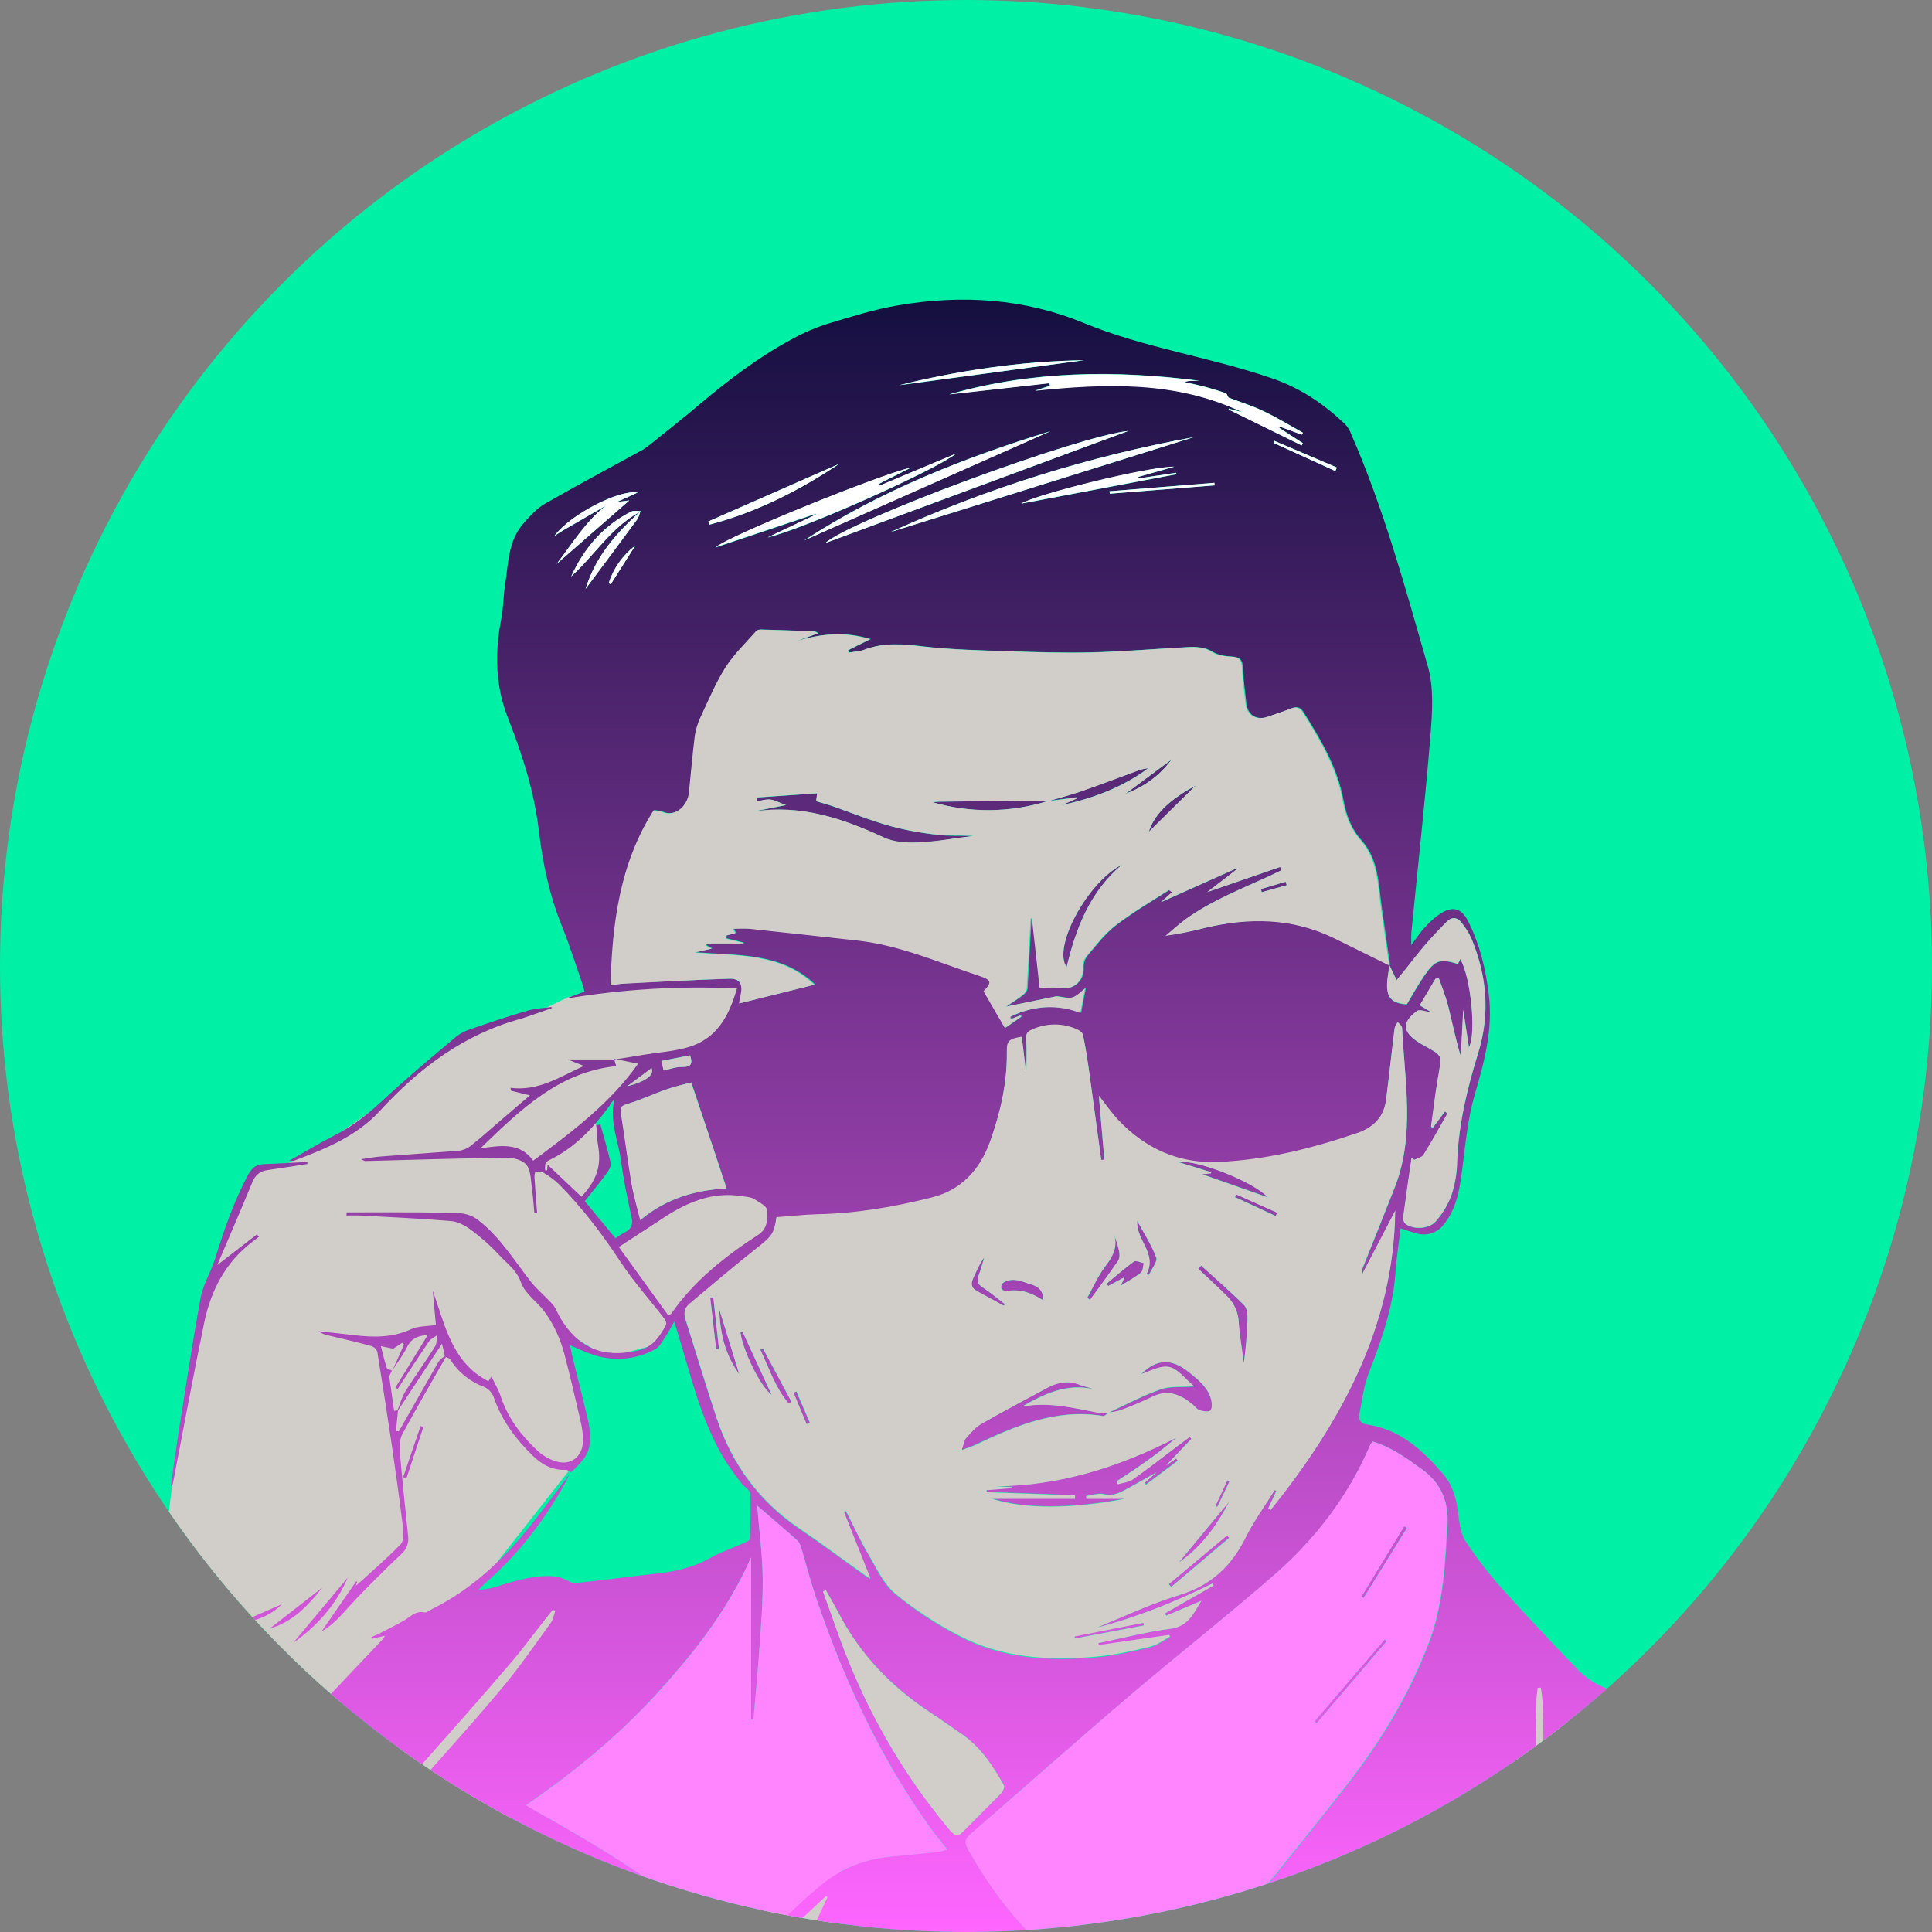 <?xml version="1.0" encoding="utf-8"?>
<!-- Generator: Adobe Illustrator 25.4.1, SVG Export Plug-In . SVG Version: 6.00 Build 0)  -->
<svg version="1.1" id="Laag_1" xmlns="http://www.w3.org/2000/svg" xmlns:xlink="http://www.w3.org/1999/xlink" x="0px" y="0px"
	 viewBox="0 0 1050 1050" style="enable-background:new 0 0 1050 1050;" xml:space="preserve">
<rect x="0" y="0" width="1050" height="1050" fill="#808080" stroke="none"/>
<style type="text/css">
	.st0{clip-path:url(#SVGID_00000174564744027289151820000011896258633670821541_);}
	.st1{fill:#00F0A6;}
	.st2{clip-path:url(#SVGID_00000114042603675119872450000016043971803313657270_);}
	.st3{fill:#D1CDC8;}
	.st4{clip-path:url(#SVGID_00000098212948830940203790000013658271643209038498_);}
	.st5{fill:#FFFFFF;}
	.st6{clip-path:url(#SVGID_00000113331064024888645350000003678436464662350466_);}
	.st7{fill:url(#SVGID_00000086693273932801104340000018078085906232280227_);}
	.st8{clip-path:url(#SVGID_00000132786770503169298120000013490539288870254208_);}
	.st9{clip-path:url(#SVGID_00000057111210483148556240000018139747745145039237_);}
	.st10{fill:#FF85FF;}
	.st11{clip-path:url(#SVGID_00000016058144334725980320000006462115085864119696_);}
</style>
<g>
	<g>
		<defs>
			<circle id="SVGID_1_" cx="525" cy="525" r="525"/>
		</defs>
		<clipPath id="SVGID_00000084517371928124967840000006061725030826405033_">
			<use xlink:href="#SVGID_1_"  style="overflow:visible;"/>
		</clipPath>
		<g id="Back" style="clip-path:url(#SVGID_00000084517371928124967840000006061725030826405033_);">
			<rect class="st1" width="1050" height="1050"/>
		</g>
	</g>
	<g>
		<defs>
			<circle id="SVGID_00000083778909871113831190000012956623500675660475_" cx="525" cy="525" r="525"/>
		</defs>
		<clipPath id="SVGID_00000103946108883326126780000012132529489146911654_">
			<use xlink:href="#SVGID_00000083778909871113831190000012956623500675660475_"  style="overflow:visible;"/>
		</clipPath>
		<g id="Lijnen" style="clip-path:url(#SVGID_00000103946108883326126780000012132529489146911654_);">
			<path class="st3" d="M279.6,871.4l-84.2,102.3c0,0,54.5,95.6,57.4,97.6l48.8-4.8L272,969.9l46.9-93.7L279.6,871.4z"/>
			<polygon class="st3" points="399.1,1068.4 443.1,1071.3 462.2,1018.7 429.7,1011 			"/>
			<path class="st3" d="M847.7,910.6l-27.7-1l2.9,97.5c0,0-63.1,69.8-67,70.8l70.8-12.4l32.5-85.1L847.7,910.6z"/>
			<path class="st3" d="M933.7,990c0,0-76.5,70.8-77.5,73.6l30.6,8.6l70.8-64.1L933.7,990z"/>
		</g>
	</g>
	<g>
		<defs>
			<circle id="SVGID_00000081645153162338164750000016847813137023314074_" cx="525" cy="525" r="525"/>
		</defs>
		<clipPath id="SVGID_00000078011089372264575600000014835861835764437425_">
			<use xlink:href="#SVGID_00000081645153162338164750000016847813137023314074_"  style="overflow:visible;"/>
		</clipPath>
		<g id="Hand" style="clip-path:url(#SVGID_00000078011089372264575600000014835861835764437425_);">
			<polygon class="st3" points="58.9,851.4 78.1,838.4 91.4,825.2 93.8,804.8 109.6,710.2 128.1,656.7 140,635.1 155.2,633 
				179.6,619.3 209.4,598.4 248.6,565.5 294.2,548.9 309.1,541.8 343.6,535.5 400.9,535 400.4,544.1 390.1,562.2 374.3,572.5 
				351,578.4 323.2,609.2 330.2,632.9 316.7,653.8 333.7,676.2 362.1,656.9 387.8,647.8 407.9,648.3 419.9,657.5 419.2,666.8 
				409.3,675.9 368,714.6 354.1,731.4 337.8,735.7 325.1,734.9 316,729.2 306.4,723.2 308.6,736.2 316.5,768 319.1,787.8 310.2,798 
				254.6,868.8 151.6,953.8 89.2,956 55.8,947.4 60.8,936.3 57.5,899.8 			"/>
			<path class="st5" d="M-31.7,889.3L13.6,867c0,0,49.8-19.4,49.4-18.2s-5.7,9.7-5.7,9.7l3.8,70.6l-1.4,9.6L56,948l17.4,4l30.8,3.6
				l48.2-2.8L78,1061l-145,0.4L-31.7,889.3z"/>
		</g>
	</g>
	<g>
		<defs>
			<circle id="SVGID_00000105428508240312193630000004383338843607524487_" cx="525" cy="525" r="525"/>
		</defs>
		<clipPath id="SVGID_00000156556029481513042220000018234863902431875222_">
			<use xlink:href="#SVGID_00000105428508240312193630000004383338843607524487_"  style="overflow:visible;"/>
		</clipPath>
		<g id="Outline" style="clip-path:url(#SVGID_00000156556029481513042220000018234863902431875222_);">
			
				<linearGradient id="SVGID_00000169558542666761100910000014940754139850232249_" gradientUnits="userSpaceOnUse" x1="518.194" y1="3600.2" x2="518.194" y2="2710.849" gradientTransform="matrix(1 0 0 1 0 -2548)">
				<stop  offset="0" style="stop-color:#FF66FF"/>
				<stop  offset="1" style="stop-color:#140F3F"/>
			</linearGradient>
			<path style="fill:url(#SVGID_00000169558542666761100910000014940754139850232249_);" d="M1052.4,1032.2
				c-20.1-11.3-39.4-24.2-62.8-28.6c-7.3-1.4-14.8-5.6-20.7-10.3c-13-10.3-25.3-21.6-37.6-32.8c-19.1-17.5-39.1-33.7-62.7-44.9
				c-4.4-2.2-8.4-5.3-11.8-8.9c-14-14.5-27.8-29.2-41.3-44.2c-6.8-7.7-13.1-15.9-18.8-24.5c-2.4-3.6-3.3-8.5-3.9-13
				c-1-8.7-2.5-17-8.6-24c-11.2-13-23.4-24.2-41.2-26.8c-3.6-0.5-4.9-2.5-4.2-5.8c1.5-7.3,2.3-14.9,4.9-21.7
				c6.9-17.9,13.4-35.8,14.7-55.2c0.5-7.9,1.8-15.7,2.8-23.9c3.6,1.2,6.4,2.1,9.2,2.9c5.2,1.3,10.7-0.6,14-4.7
				c7.5-9.1,9-20.3,10.4-31.2c1.7-13.3,2.9-26.7,6.7-39.8c5.2-17.7,10-35.5,7.6-54.5c-1.7-13.9-4.9-27.1-11.2-39.6
				c-3.4-6.7-7.8-8.4-14.2-4.7c-3.5,2.2-6.6,4.9-9.3,8c-2.5,2.6-4.5,5.8-7.4,9.6c0-3-0.1-4.7,0-6.3c3.5-35.8,7.5-71.6,10.4-107.4
				c1-12.6,2-26.2-1.5-38.1c-12.2-42.5-23.8-85.3-41.6-125.9c-0.7-2-1.9-3.9-3.3-5.4c-11.4-10.8-23.9-19.4-39.2-24.7
				c-34-11.8-69.8-16.6-103.2-30.4c-32.1-13.2-66-15.3-100.2-9.5c-13.2,2.2-26.1,6.3-39,10.2c-6.3,2-12.4,4.6-18.2,7.8
				c-18.6,9.9-35.3,22.6-51.4,36.2c-8.6,7.3-17.6,14.3-26.4,21.4c-1.3,1.1-2.6,2-4,2.9c-17.8,9.8-35.7,19.3-53.3,29.4
				c-4.4,2.5-7.9,6.5-11.3,10.3c-8.9,9.8-8.5,22.5-10.4,34.5c-0.9,5.7-0.8,11.6-1.9,17.3c-3.7,18.5-3.4,36.7,3.6,54.4
				c7.7,19.7,14.2,39.7,16.7,60.9c2.1,17.8,5.8,35.4,12.6,52.2c4,9.9,7.2,20,10.7,30.1c0.6,1.7,1,3.4,1.6,5.4l-10.5,3.9
				c30.8-5.2,62.1-7.1,93.3-5.6c-4.3,15.2-11.1,27.4-26.4,31.9c-7.7,2.3-16,2.8-24,4.1c-5.4,0.9-10.7,1.8-16.1,2.6l0,0
				c-8.2,0-16.5,0-25.4,0l8.7,3.5c-13.1,6-24.8,13.9-39.9,11.9l0.4,1.6l10.2,2.5l-18.2,15.6c-4.5,3.9-9,7.9-13.7,11.6
				c-1.8,1.5-4.1,2.5-6.4,2.9c-14.2,1.1-28.3,2-42.4,3.1c-3.3,0.2-6.6,0.9-11.1,1.5c1.6,0.7,1.9,1,2.2,1c25.8-0.7,51.6-1.5,77.4-1.8
				c3.6,0,8.7,1.5,10.5,4.1c2.3,3.3,2.2,8.4,2.8,12.8s0.9,8.8,1.3,13.2l1.5-0.1c-0.5-6.2-1-12.5-1.4-18.8c-0.1-1.2,0-3.2,0.6-3.4
				c1.3-0.5,2.8-0.4,4,0.2c3.2,1.8,6.1,4,8.8,6.5c12.6,12.8,23.5,27.1,33.4,42.2c7.1,10.8,15.8,20.4,23.7,30.7
				c0.7,0.9,1.4,2.6,1,3.3c-3.4,6.5-7.3,12.3-15.2,14.1c-19.3,4.4-33.1-1.6-42.8-18.6c-1.2-2.2-2-4.7-3.7-6.5
				c-3.8-4.3-8.3-7.9-11.8-12.3c-8.8-11.3-16.3-23.6-27.6-32.7c-3.4-3-7.8-4.6-12.3-4.6c-6.8,0.1-13.6-0.4-20.5-0.4
				c-13.3-0.1-26.6,0-39.8,0c0,0.6,0,1.2,0,1.7c2.4,0,4.9-0.1,7.4,0c16.4,0.9,32.9,1.6,49.3,3c3.9,0.3,7.9,2.5,11.1,4.9
				c5.5,4.1,10.6,8.6,15.2,13.6c4.2,4.6,9.4,8,11.8,14.8c2.2,6.3,8.8,10.4,12.9,16.1c5,6.9,8.6,14.7,10.7,22.9
				c3.2,12.1,6,24.2,8.8,36.4c0.9,3.7,1.4,7.5,1.3,11.4c-0.4,7.9-6.4,12.7-14,10.7c-4-1.1-7.7-3.2-10.7-6
				c-8.7-8.1-15.9-17.4-19.8-29c-1.2-3.8-3.3-7.2-5.2-11.3l-1.7,2.6c-20-10.4-23.5-30.6-30.2-49.2c0.6,6.3,1.1,12.7,1.7,18.6
				c-4.9,0.8-9.6,0.5-13.5,2.3c-10.2,4.7-20.6,4.5-31.3,3.2c-6.3-0.8-12.7-1.4-19-2.1c1.5,1.1,3.2,1.8,5.1,2.2
				c7.9,1.9,15.9,3.7,23.8,5.9c1.5,0.6,2.7,1.8,3.1,3.3c2.7,16.8,5.3,33.5,7.8,50.3c2.1,14.7,4.2,29.3,6,44.1c0.4,3.3,0.7,8-1.1,9.9
				c-7.7,8-16.2,15.2-24.4,22.7l0.7-2.3l-0.5-0.2l-18.9,27.3c3.5-2.1,6.7-4.6,9.5-7.6c4.5-4.7,8.7-9.6,13.3-14.2
				c6.7-6.9,13.6-13.7,20.6-20.3c2.8-2.4,4.2-6.1,3.7-9.8c-1.6-15.6-3.3-31.1-4.6-46.7c-0.3-2.9,0.1-5.9,1.4-8.6
				c7.7-14.1,15.7-28,23.7-42c0.8,0.4,1.9,0.6,2.3,1.2c4.3,7,10.9,12.3,18.6,15.1c2.4,1.1,4.2,3.1,5.1,5.5c4.3,12.6,12,22.9,21.4,32
				c4.9,4.7,10.6,7.9,17.9,7.5c0.9,0,1.8,0.9,2.7,1.4c4.6-4.6,9.8-8.9,10.2-16c0.3-3.6,0.1-7.2-0.6-10.8
				c-2.8-12.2-5.9-24.2-8.9-36.3c-0.4-1.7-0.7-3.4-1.2-6c4.2,1.8,7.6,3.5,11.2,4.7c11.5,4.3,24.3,3.4,35-2.5c2.3-1.2,3.8-4,5.3-6.3
				c1.7-2.4,3-5.1,5.1-8.7c1,3,1.6,4.9,2.1,6.7c7.1,23.2,12.5,47,25.2,68.1c2.9,4.6,6.1,9,9.5,13.3c1.4,1.8,4.4,3.4,4.5,5.2
				c0.4,8.2,0.2,16.5-0.2,24.8c0,0.8-2.2,1.7-3.5,2.3c-6.1,2.7-12.5,4.9-18.2,8.1c-10.1,5.7-21.1,7.7-32.4,8.8
				c-13.7,1.5-27.4,3.4-41.1,4.8c-1.6,0.2-3.4-1.4-5.1-2c-1.6-0.7-3.2-1.3-4.9-1.6c-10.5-1.1-20.5,1.7-30.3,4.8
				c-3.9,1.4-7.9,2.2-12,2.5c1.2-1.2,2.3-2.5,3.5-3.6c17.9-15.3,32-33.8,43.5-54.3c0.9-1.6,1.6-3.3,2.4-4.9
				c-5.8,7.7-11.5,15.5-17.4,23.1c-15.8,20.6-33.9,38.5-57.4,50.2c-1.3,0.7-2.9,2-4,1.7c-4.7-1-7.3,2.2-10.7,4.2
				c-4.4,2.6-9.1,4.9-13.6,7.2c-1.4,0.8-3,1.3-4.5,2l0.4,0.9l7-1.6c-0.9,1.9-2.3,3-3.5,4.3c-15.4,16.4-31.2,32.4-45.8,49.5
				c-5.4,6.3-10.7,9.2-18.7,10c-25.1,2.3-49.9,0.3-74.7-3.2c-2.3-0.3-4.7,0.7-7.1,1.1c2,1.2,3.9,2.9,6,3.5c24.8,6.8,50,7.4,75.4,5
				c1.9-0.2,3.7-0.3,6.1-0.5L77,1052h202c-1.4-4-2.2-8.5-4.5-11.9c-11.2-16.9-22.9-33.6-34.3-50.4c-4.1-6.1-7.7-12.5-11.9-18.5
				c-3.3-4.7-2.4-8.4,1.2-12.5c15.8-17.8,31.6-35.7,47.1-53.8c7.6-8.8,14.5-18.3,21.7-27.4c0.7-0.9,1.4-1.8,2.1-2.6l1.4,0.5
				c-0.8,2.2-1.1,4.7-2.5,6.6c-8.3,11.5-16.3,23.1-25.3,34c-13.2,15.9-27,31.3-40.7,46.7c-2.4,2.7-2.5,4.8-0.7,7.5
				c11.7,17.6,23.3,35.3,35,52.8c3.7,5.5,8.3,10.5,11.6,16.2c2.3,3.8,3.2,8.5,4.7,12.8h101c-2.4-7-7.8-11.4-13.3-15.9
				c-24.8-19.9-52.1-35.9-79.7-51.5c-1.9-1-3.6-2.2-6.1-3.6c25.9-17.7,49.5-37,70.3-59.7s39.5-46.3,52.1-75v88h1.3
				c1.1-12.7,2.3-25.4,3.2-38.2c0.9-13,2-25.9,1.8-38.9s-2-25.8-3-39c7.3,6.3,14.6,12.5,21.8,18.9c1.2,1.1,1.9,3.1,2.4,4.8
				c2.6,8.5,4.7,17,7.5,25.4c15.1,44.7,34.8,87.2,62.3,125.8c2.8,3.9,5.9,7.5,9.4,12c-1.5,0.5-2.9,0.9-4.5,1.2
				c-8.5,0.9-16.9,1.8-25.4,2.6c-14.4,1.2-27.4,6.2-38.5,15.2c-10.6,8.7-20.4,18.5-30.6,27.9h10l23.1-21.6l0.7,0.8L440,1052h120
				c-1.6-2.1-3.1-4.3-4.9-6.2c-11.4-12.3-20.6-26.1-28.9-40.6c-2.1-3.6-1.7-5.8,1.4-8.5c28.5-24.8,56.8-49.9,85.6-74.4
				c26.5-22.6,53.9-44.1,80.1-67c22.1-19.4,39.8-42.6,51.4-69.9c0.4-0.7,0.8-1.4,1.2-2c10.2,2.9,18.4,9,26.8,15
				c10.3,7.4,14.7,17.5,14.1,29.8c-1.2,22.1-2.2,44.3-10.3,65.4c-10.8,28.2-26.4,53.8-45,77.5c-20.2,25.9-41,51.2-61.5,76.9
				c-1,1.3-1.9,2.7-2.8,4.1h134c9.2-9.1,18.3-18.3,27.8-27.1c3.3-3.1,5-6.1,5-10.7c0.2-29.8,0.6-59.6,1-89.4c0-2.5,0.4-5.1,0.7-7.6
				l1.7-0.1c0.5,2.7,0.8,5.5,1,8.3c0.5,18.6,0.7,37.3,1.2,55.9c0.3,12.3,0.9,24.6,1.5,36.9c0.2,4.7-2.2,7.8-5.4,10.7
				c-8.5,7.7-17,15.5-25.4,23.2h68c10.7-9.5,21.3-19,31.9-28.5c7.4-6.6,14.8-13.3,22.4-19.8c2.6-2.2,5.5-4.2,9.8-2.3
				c-16.2,14-32,27.8-47.9,41.5c-3.6,3.1-7.4,6.1-11.2,9.1h168c1.3-2.3,2.7-4.6,4.1-6.9C1057.6,1041.1,1056.4,1034.4,1052.4,1032.2z
				 M211.6,748.5c-0.1-1.1,0.9-2.4,1.4-3.6c-1-0.5-2.6-0.8-2.8-1.5c-1.2-3.6-2-7.2-3.2-11.8l6.7,1.4l4.9-3.2l1,0.9
				c-2,4.6-4.1,9.1-6.1,13.7c2.7-4.2,5.7-8.2,7.9-12.6s5.8-5.9,11.1-6.3c-6.1,9.9-11.8,19.3-17.6,28.6l1.2,0.8
				c5.6-8.6,11.2-17.3,17-25.8c1-1.5,2.9-2.3,4.4-3.4c-0.3,2,0,4.4-1,6c-5.2,8.3-11,16.2-16.2,24.5c-1.9,3.1-2.9,6.8-4.3,10.3
				l-1.8,0.3C213.4,760.8,212.4,754.7,211.6,748.5z M238.1,740.5c-6.9,11.9-13.6,23.9-20.4,35.8c-0.3,0.6-0.7,1.1-1,1.6l-1.5-0.2
				c0.4-3.7,0.7-7.4,1.1-11.1l0,0l23.9-36.3c0.7,3,1.2,4.8,1.6,6.6C240.4,738,238.9,739,238.1,740.5L238.1,740.5z M755.3,524.8
				c1.4,2.9,2.8,5.8,3.8,7.9c1.4-1.7,2.9-3.5,4.4-5.4c3.8-4.7,7.4-9.5,11.3-14c3.7-4.3,7.6-8.4,11.6-12.4c2.8-2.8,5.8-2.4,8.1,0.7
				c2.1,2.6,3.9,5.4,5.2,8.4c8.5,20.3,10.3,41,3.7,62.4c-5.9,19.1-10.6,38.5-11.4,58.7c-0.1,6.2-1.1,12.3-3,18.2
				c-1.9,5.3-4.8,10.1-8.5,14.4c-3.7,4.4-12.2,4.8-16.6,1.5c-0.9-0.7-1.3-2.6-1.2-3.8c1.4-10.7,3-21.4,4.5-32l1.6,1
				c1.7-0.9,4-1.3,4.9-2.7c4.6-7.4,8.8-15.1,13.1-22.6l-1.5-0.9l-6.5,8.7l-1-0.4c1.2-8.3,2.1-16.7,3.5-25c2.5-15.3,3.5-13-8.7-20
				c-0.4-0.2-0.8-0.5-1.3-0.8c-9-5.7-9.5-10.9-1.1-17.2c1.3-1,4.4,0.3,7.8,0.7l-6.3-3.7c3.3-5.7,5.9-10,8.5-14.4l1.9-0.2
				c1.7,5,3.7,9.8,5,14.9c2.3,9.2,4.1,18.4,6.9,27.5c0.4-8,0.8-16.1,1.3-25.5c1.1,7.7,2.1,14.1,3.1,20.6c4.1-7.2,1.1-38.1-4.7-48
				l-1.3,2.6c-9.7-3-12.4-2.2-18.3,6.4c-3.3,4.9-6.2,10.1-9.4,15.4c0.1,0-0.2,0.1-0.5,0.1c-8.6-0.6-11.2-4.4-10-14.2
				C754.4,529.2,754.9,527,755.3,524.8L755.3,524.8z M652.1,206.9c-1.5,0-3,0-4.4,0c-1.3,0-2.7,0.2-3.9,0.7c4,0.9,8,1.7,12,2.8
				s8,2.4,10.7,3.3c0.8,1.4,0.9,2.3,1.4,2.4c6.2,2.4,12.6,4.3,18.6,7.2c7.4,3.5,14.4,7.8,21.6,11.8l-0.6,1.1l-11.9-4.4l-0.3,0.7
				l12.8,8.3l-0.7,1.2l-39.7-19.5l0.1-0.5l7.3,1.9c-36.2-17.3-74.2-15.7-112.7-11.7c1.3-0.4,2.7-0.8,4-1.3l4.1-1.3l-0.2-1.4
				l-54.5,6.1C560.7,201.4,606.2,201,652.1,206.9z M726.6,254.1c-0.3,0.6-0.6,1.3-0.9,1.9l-33.6-15.3c0.2-0.4,0.3-0.7,0.5-1.1
				L726.6,254.1z M613.3,234.2l-164.9,61C462.2,282.7,585.8,237,613.3,234.2z M437.1,293.6c41.4-27,86.8-44.8,133.7-59.3
				L437.1,293.6z M648.8,237.6l-164.9,51.6C536.5,265.3,591.9,248,648.8,237.6L648.8,237.6z M638.2,253.7l-19.5,5.5l0.1,0.8
				l20.4-3.1l0.2,0.9l-84.5,16C563.7,268.5,624.1,253.6,638.2,253.7L638.2,253.7z M660,262.4c0,0.5,0.1,0.9,0.1,1.4l-56.9,4.5
				c-0.1-0.4-0.2-0.9-0.3-1.3L660,262.4z M589.1,195.8l-100.3,13.6C519.5,201.7,553.8,196.3,589.1,195.8z M495.1,254.2l-17.7,9
				c0.1,0.3,0.2,0.6,0.4,0.9l42-17.6c-12.1,9.4-82.8,41-102.6,45.7l26.2-12.4l-0.1-0.4l-54.4,18.2
				C396.5,291,479.6,257.5,495.1,254.2L495.1,254.2z M456.1,252.1c-21.9,14.6-45,26.3-70.4,33l-0.8-1.7L456.1,252.1z M302.5,306.5
				c8.6-11.2,15.7-23,26.7-31.6c-7.7,4.5-15.5,8.9-23.2,13.4c-1.4,0.8-2.7,1.7-4.7,3c8.8-11.8,35.4-25.4,45.3-23.6l-11.2,5.1
				l6.7-0.9L302.5,306.5z M310.4,313.3c7-15.4,17.4-27.6,32.7-35.3c1.4-0.7,3.4-0.2,5.1-0.3c-0.6,1.6-1,3.3-1.9,4.6
				c-9.1,12.3-18.2,24.6-28,37.7c5.5-17.9,16.7-30.4,29.4-41.8C332,286.6,323.1,301.9,310.4,313.3z M330.8,316.9
				c2.6-8.1,7.7-15.3,14.5-20.5l-13.4,21.1L330.8,316.9z M396.5,531.9c-18.9,0.6-37.9,1.6-56.8,2.5c-2.1,0.1-4.3,0.5-7.4,0.9
				c0.8-33.8,5-66.1,23.4-95.1c2.1,0.4,3.5,0.4,4.6,0.9c7,3.1,13.8-3.2,14.6-10.6c1-10.3,1.8-20.6,3.2-30.8
				c0.6-3.8,1.8-7.4,3.4-10.8c4.1-8.9,7.9-18.1,13.2-26.3c4.6-7.2,10.9-13.3,16.6-19.7c0.8-0.6,1.8-0.9,2.7-0.8
				c9.7,0.3,19.3,0.6,29,1c0.4,0,0.8,0.4,2,1l-11.6,4.2c12.9-3.9,25.8-5.3,39.9-1l-12,6l0.4,1.3c2.8-0.5,5.8-0.6,8.5-1.6
				c10.5-4,21-3,31.9-1.7c15.3,1.8,30.8,2.1,46.3,2.6c15.1,0.5,30.3,1,45.4,0.6c16.5-0.4,32.9-1.8,49.3-2.7c5.4-0.3,10.8-0.8,16,2.4
				c3,1.8,7,2.4,10.5,2.6c4.4,0.2,5.7,1.9,5.9,6c0.3,6.5,1.2,12.9,1.9,19.4s5.7,9.4,11.8,7.3c4.3-1.5,8.7-2.9,13-4.6
				c2.9-1.1,4.7-0.5,6.3,2.1c9.4,15,18.5,30.2,21.7,47.9c1.5,8,4.2,15.5,9.7,21.6c9.4,10.5,9.3,23.8,11.1,36.6
				c1.5,10.5,3,21,4.5,31.5l0,0l0,0c-9.9-4.9-19.8-9.8-29.8-14.8c-22.8-11.2-46.5-11.4-70.7-5.6c-6.9,1.8-14,3.3-21.1,4.2
				c3.7-3,7.2-6.3,11-9.1c14-10.1,30.1-16.3,45.7-23.5c2.1-1,4.1-2,6.2-3l-0.6-1.8l-39.7,13.7l16.3-12.6l-0.2-0.4l-41.2,18.5l6-5.4
				c-1.3-0.9-1.6-1.2-1.7-1.2c-9.8,6.4-19.9,12.2-29.1,19.3c-6.1,4.7-10.9,11.1-15.9,17c-1.2,1.8-1.8,3.9-1.7,6.1
				c0.3,7.2-5.4,12.1-12.3,10.9c-3.7-0.6-7.6-0.1-11.2-0.1c-1.4-12.5-2.8-25.1-4.2-37.7h-0.7c-0.7,12.7-1.3,25.4-2.1,38.1
				c-0.1,1.3-1.3,2.8-2.4,3.6c-2.8,2.2-5.8,4-9,6.2l26.8-5.5c0.3-0.1,0.7-0.1,1-0.1c2.8,0.3,5.8,1.3,8.3,0.6c2.7-0.8,4.8-3.3,7-5
				c-0.9,4.4-1.7,8.6-2.6,13.4c-12.1-4.7-25.4-4.2-38.2,2.1c0.1,0.4,0.1,0.9,0.2,1.3l5.4-2.1c0.1,0.2,0.3,0.4,0.4,0.7l-8.8,6.1
				c-4-6.8-7.8-13.3-11.6-20c4.5-4.6,4.5-6.1-2.3-8.3c-21.8-7.2-42.9-16.6-66-19.2c-19.7-2.2-39.4-4.4-59-6.4c-2.8-0.3-5.6,0-8.8,0
				c0.6,1.2,0.9,1.8,1.2,2.4l-5.1,1.3l-0.1,1.6l9.4,2.3v0.4h-20l-0.3,1l3.2,1.8l-9.2,2.1c23.1,1.8,46.7,0,65.1,17.5l-41,10.2
				c0.4-1.9,0.6-3.6,1-5.2C403.7,534.8,401.9,531.8,396.5,531.9L396.5,531.9z M395,645.9c-17.1,0.8-32.9,5.5-46.9,17.2
				c-1.7-6.9-3.6-13-4.6-19.2c-2.2-12.9-3.8-25.9-5.9-38.9c-0.5-3.1,0.1-4,3.4-5c7.3-2.2,14.2-5.5,21.5-8c4.5-1.6,9.1-2.6,13.3-3.7
				C382.2,607.7,388.5,626.4,395,645.9L395,645.9z M375.1,573.5c1.5,4.5,0.6,6.4-4.3,6.3c-3.2-0.1-6.5,1.2-10.1,1.9
				c-0.4-1.8-0.8-3.4-1.1-5.2L375.1,573.5z M354.2,580.5c1.5,3.7-2.9,7.1-13.3,9.9L354.2,580.5z M289.8,630.8
				c-7.2-10-17.7-8.3-28.7-6.7c21.7-21,42.7-41.5,73.8-44.7c-0.5-1.6-0.9-2.8-1.2-4l13.1,2.7C331.8,599.4,311.2,614.9,289.8,630.8z
				 M317.8,652.8c4.1-5.2,8.3-10.2,12.1-15.4c1.1-1.5,2.3-3.8,2-5.3c-1.6-7-3.7-14-5.6-20.9l-2.2,0.3c0.3,3.4,0.2,6.8,0.8,10.1
				c2.1,11.5-0.1,19.2-8.9,28.8L297.6,633c-0.1,1.5-0.2,2.2-0.2,3l-1.1,0.1c-0.2-1.2-0.1-2.4,0.1-3.6c0.4-0.9,1.2-1.6,2.1-2
				c13.7-6.6,23.8-17.3,32.6-29.3c0.9-1.2,1.3-2.7,2.7-3.4c-2.6,12.1,2.4,22.7,3.8,33.6c1.3,10,3.4,20,5.6,29.9
				c0.9,4,0.2,6.6-3.6,8.4c-1.8,1-3.5,2.1-5.1,3.3L317.8,652.8z M364.8,714c-0.2,0.2-0.5,0.3-1.6,0.9l-26.9-37.2
				c8.9-5.8,16.7-10.8,24.4-15.9c12.9-8.5,26.6-14.3,42.6-11.7c2.1,0.3,4.5,0.4,6.3,1.4c2.8,1.7,7.2,4,7.3,6.2
				c0.2,4.6,0.5,9.9-4.7,13.3C394.1,682.8,377.2,696,364.8,714L364.8,714z M544.1,974.5c-6.5,6.7-13.2,13.2-19.7,19.9
				c-3.8,4-4.9,4.1-8.6-0.3c-23.1-27.7-41.6-58.8-55-92.3c-4.9-12.1-9-24.6-13.5-36.9l1.5-0.8c2.3,4.2,4.8,8.3,7,12.5
				c11.7,22.6,28.8,40.2,49.9,54.1c5.6,3.7,10.9,7.6,16.5,11.3c10.5,7.1,17.3,17.4,23.4,28.1C546.2,971.1,545.1,973.5,544.1,974.5z
				 M690.5,820.6l-1.4-0.6c1.5-3.2,3-6.5,4.5-9.7l-0.9-0.5c-5.3,8.6-11.3,16.8-15.8,25.8c-7.7,15.5-18.8,26-35.8,31.2
				c-15.4,4.7-30.1,11.6-45.1,17.8c21.8-5.6,42.7-14,62.9-24l0.6,1.1l-26.4,15.1l0.6,1.3l19.1-8.1c-4.4,7.3-7.3,13.9-16.8,15.2
				c-13.1,1.7-26,5.1-39,7.8l0.2,1.4l38.2-5.5l0.5,0.9c-3.6,1.9-7.1,4.5-10.9,5.5c-9.5,2.3-19.2,4.5-28.9,5.4
				c-25.7,2.3-51.2,0.9-74.6-11.3c-12.4-6.4-24.2-14.1-35-23c-6.4-5.3-10.2-13.9-14.5-21.3c-4.5-7.6-8.1-15.6-12.2-23.5l-1.1,0.5
				l14.3,36c-0.8-0.3-1.5-0.7-2.2-1.2c-12.2-8.7-24.2-17.7-36.5-26c-21.8-14.8-36.4-34.9-44.7-59.6c-6-17.8-11.3-35.9-17-53.8
				c-1.1-3.4-0.7-6.3,2-8.5c12.4-10.3,24.6-20.8,37.3-30.8c7.4-5.8,8.9-7.3,10.1-16.3c7.3-0.6,14.7-1.5,22.1-1.6
				c21.3-0.4,42.1-4,62.6-9.2c15.9-4,26-15.2,31.4-30.4c5.6-15.8,9.3-31.9,9.1-48.8c-0.1-5.8,1-6.8,8.1-8.1c0.7,6,1.4,12,2.2,18.1
				h0.3c0-5.6,0.3-11.2-0.1-16.8c-0.2-2.7,0.4-3.9,2.7-5c7.9-3.8,17.2-3.9,25.2-0.2c1.2,0.5,2.8,1.8,3,2.9c1.3,6,2.3,12.1,3.1,18.2
				c2.3,16.6,4.6,33.2,6.8,49.8l1.7-0.2c-1-11.4-2-22.8-3-34.8c3.7,4.7,6.8,9.2,10.5,13.2c14.7,15.6,32.8,23.8,54.4,22.9
				c25.8-1.1,50.7-7.3,75.1-15.6c9.1-3.1,14.9-8.7,16.1-18.3c1.6-12.9,3-25.8,4.6-38.6c0.2-1.2,1.1-2.4,1.7-3.6c0.8,1,2.3,2,2.4,3.1
				c1.4,29.1,7.2,58.5-4.1,87c-5.6,14.3-11.3,28.5-17,42.7c-0.7,1.2-0.8,2.6-0.5,4l17.8-34.3C757.4,720.7,728.9,772.8,690.5,820.6z
				 M62.9,935.6c0.4-2-1.7-4.2-1.8-6.4c-0.5-20,0.2-40-1.4-59.9c-0.8-10.1,3-16,10.1-21.3c2.4-1.8,5.5-2.8,8.3-4.2l-1.1-0.5
				c0.3-1.1,0.3-2.5,1-3.2c3.5-3.6,7.2-6.9,10.7-10.5c1.5-1.5,2.4-3.5,3.8-5.7c-5.8,5-11.3,9.3-16.5,14c-5.4,4.9-11.7,7.9-18.5,10.4
				c-16.1,5.8-32,12.2-47.8,18.7c-10.1,4.2-19.9,9.3-29.8,14v6c24.3-13.8,49.3-26.2,76.4-34.2l-3.5,5.8c1.9,2.4,3.1,4.8,3.1,7.3
				c0.6,19.3-0.5,38.7,1.8,57.8c1.5,12.9-1.7,21.9-10.9,29.8c-3.3,2.8-6.1,6.2-9.6,8.7c-19,13.4-38.2,26.6-57.3,39.8v6
				c8.3-4.7,16.6-9.2,24.8-14.1c21.1-12.5,40.1-27.4,54.4-47.7C61.2,943.2,62.3,939.2,62.9,935.6L62.9,935.6z M94,806.1
				c5.6-29.1,11-58.3,17-87.3c3.6-17.4,11.5-32.6,25.9-43.7c1.3-1,2.6-2,3.9-3l-1.2-1.2l-21.5,16.6c6.3-14.9,12.8-29.8,19-44.9
				c1.6-4,4.2-6.1,8.4-6.7c7.2-1,14.4-2.2,21.6-3.3c0-0.4-0.1-0.8-0.1-1.1c-8,0.4-16,0.9-24,1.2c-4.4,0.2-6.5,2.7-8.5,6.4
				c-7.6,14.4-12.8,29.6-17.6,45c-2.2,7.1-6.4,13.7-7.8,20.9c-4.5,24.5-8.2,49.2-12.1,73.8c-1.5,9.7-2.8,19.3-4.2,29
				C93.6,807.4,93.9,806.8,94,806.1z M159.6,630.9c17.2-6.5,34.2-13.3,47-27.3c21.4-23.3,46-41.8,77.1-50.1c1.1-0.3,2.2-0.8,3.3-1.1
				l12.9-4.5c-0.1-0.2-0.1-0.4-0.2-0.6c-4.4,0.6-8.9,0.7-13.1,2c-10.4,3-20.6,6.5-30.8,10c-2.7,0.8-5.2,2.1-7.5,3.8
				c-13,10.9-26.1,21.8-38.5,33.3c-8.5,7.9-17.1,15.2-27.5,20.4c-8.3,4.2-16.2,9-25,14C158.7,630.8,159.2,631,159.6,630.9
				L159.6,630.9z M189,857.4l-29.7,35.5C172.2,883.8,182.6,872.3,189,857.4L189,857.4z M175.2,862.8l-28.6,22.3
				C159.1,881.5,167.5,872.6,175.2,862.8L175.2,862.8z M228.6,775c-3.2,9.3-6.3,18.5-9.5,27.8l1.8,0.5l9.2-27.8L228.6,775z
				 M130.9,881.6c6.4,0.4,17-4,22.2-9.7L130.9,881.6z M111.8,885.7l18.1-6.8c-0.1-0.5-0.3-1-0.5-1.5l-18,7.2L111.8,885.7z
				 M715.6,936.5l37.9-44.5c-0.3-0.3-0.6-0.7-1-1l-38.1,44.5L715.6,936.5z M763.1,829.5l-23.3,38.3l1.2,0.7l23.6-38.1L763.1,829.5z
				 M603,767.6h-0.4l0,0l-0.2,0.1h0.3L603,767.6z M599.5,769.5c0.8,0.1,1.9-1.1,2.9-1.8c-1.5,0.3-3.1,0.3-4.7,0.2
				c-14-2.7-27.9-6.3-42.4-3.5c12-6.8,24-12.7,38.4-9.6c-2.4-1-4.8-1.3-6.9-2.2c-6.2-2.6-12-1.5-17.7,1.6c-12,6.5-24,12.8-35.9,19.6
				c-3.2,1.8-5.8,5-8.3,7.8c-1.1,1.2-1.3,3.3-2.3,6.4c3.4-1.3,5.2-1.8,7-2.7C551.7,774.9,574,765.3,599.5,769.5L599.5,769.5z
				 M625.8,759.4c8.7-4.5,15.7-1.6,22.4,4c1.3,1.1,2.4,2.7,3.8,3.1c1.8,0.6,4.7,1.1,5.8,0.2s1-3.9,0.5-5.7
				c-1.6-6.7-6.8-10.8-11.8-14.9c-9.8-8-17.8-7.6-26.3,0.8c4.5-1.3,10.4-4.9,15.3-3.8s8.9,6.6,13.5,10.5c-6.8,0.5-12.9-0.2-18.2,1.6
				c-9.6,3.4-18.6,8.2-27.9,12.5c1.8-0.1,3.6-0.4,5.3-0.9C614.3,764.6,620.2,762.1,625.8,759.4L625.8,759.4z M652.8,687.9l-1.6,1.7
				c5.3,5,10.6,9.9,15.8,15c3.7,3.7,5.9,8.6,6.2,13.8c0.5,7.5,1.9,14.9,2.8,22.4c1.1-7.8,1.7-15.7,2-23.5c0.1-2.7-0.2-6.3-1.9-7.9
				C668.6,701.9,660.6,695,652.8,687.9L652.8,687.9z M658.2,637.6l-4.8,0.5l35.8,12.6c-7.8-8.5-38.6-20.6-49-19.3l18.1,5.6
				L658.2,637.6z M607.8,685.1c0.9-1.4,0.8-3.8,0.4-5.6c-0.7-2.9-1.6-5.7-2.6-8.5c2,7-0.9,12.2-5.1,17.6c-3.9,5-6.4,11.1-9.5,16.8
				l1.6,1C597.6,699.3,602.9,692.3,607.8,685.1L607.8,685.1z M602.3,698.9l8.9-4.8l-2.1,4.6c4.5-2.8,8-4.6,11-7.1
				c1.1-1,1.1-3.4,1.5-5.1c-1.8-0.3-4.3-1.6-5.3-0.9c-5.2,3.7-10,8-14.9,12L602.3,698.9z M546.9,701.7c7.1-1.3,13.4,0.6,20.3,5.1
				c-0.2-5.5-2.8-7.6-6.3-8.6c-5.1-1.5-10.3-4.4-15.7-1c-0.8,0.7-1.1,1.8-0.9,2.9C544.8,701.1,545.8,701.7,546.9,701.7L546.9,701.7z
				 M402.4,724.1c1.3,9.8,10.8,29.5,17,34.1c-5.6-12.1-10.7-23.3-15.9-34.5L402.4,724.1z M668.1,816l-27.5,33.2
				C653,840.8,661.3,829,668.1,816z M623,692.5l1.4,0.3c1.4-3.2,4.7-7.1,3.9-9.4c-2.5-7-6.7-13.3-10.3-19.9
				C617.2,673.9,629.2,681.2,623,692.5z M530.8,701.6c4.9,2.8,9.8,5.4,14.7,8l0.6-0.8c-4-3.1-7.9-6.4-12.2-9.2
				c-2.6-1.7-3.2-3.3-2.2-6.1c1.2-3.3,2.1-6.8,3.2-10.2c-2.7,3.6-4.2,7.6-6.1,11.5C527.5,697.8,528,700.1,530.8,701.6L530.8,701.6z
				 M635.2,860.9l1.3,1.5l31.5-26.8l-1.3-1.2L635.2,860.9z M413.2,733.6c4.8,10,8.2,20.7,15.5,29.3l1.5-0.8l-15.6-29.2L413.2,733.6z
				 M401.8,746.9l-10.9-35.4C391.3,724.7,394.2,736.5,401.8,746.9L401.8,746.9z M584.2,890.4l37.5-7.1l-0.3-1.4l-37.5,7.3
				C584,889.7,584.1,890.1,584.2,890.4z M671.2,650.5l22.2,10.3c0.3-0.6,0.5-1.2,0.8-1.8l-22.2-9.9L671.2,650.5z M639.4,792.5
				l-5.6,3.9l13.8-14.6l-0.9-1c-2.5,1.8-5,3.6-7.4,5.5c-7.9,5.9-15.6,12-23.6,17.6c-2.2,1.6-5.4,1.8-8.2,2.6l-0.6-1.6
				c3.7-2.4,7.5-4.8,11.1-7.3c3.8-2.7,7.7-5.3,11.4-8.2c3.4-2.6,6.7-5.4,10-8.2c-31,15.9-63.1,26.2-98,26.4l8.4,0.4v0.6l-13.6,1.1
				l0.1,1.1l48,1.7v1.9h-45c17.3,5.6,42.7,5.6,72.2,0h-21l-0.1-1.5c3.2-0.4,6.6-1.7,9.6-1c5.4,1.3,9.3-1.1,13.5-3.4
				c5.1-2.8,10.1-5.7,15.2-8.5l-6.5,5.7l0.7,0.9l17.4-13.1L639.4,792.5z M386,705.2l3.2,28.1l1.5-0.2c-1-9.4-2.1-18.7-3.1-28.1
				L386,705.2z M431.2,756.9l7.1,17.1l1.7-0.7c-2.4-5.7-4.9-11.4-7.3-17L431.2,756.9z M660.5,818.4l1,0.5l6.7-14l-1.2-0.5
				L660.5,818.4z M579.7,525.6c5.1-21.6,12.9-41.2,30-55.6C591.4,479.1,571.8,514.7,579.7,525.6z M480.3,455.2
				c5.6,2.6,12.6,3,18.9,2.7c9.9-0.4,19.7-2.3,29.6-3.5c-6.2-0.4-12.5,0.2-18.6-0.6c-8.9-0.9-17.6-2.5-26.3-4.8
				c-10.8-3-21.3-7.3-31.9-11c-2.7-0.9-5.5-1.6-8.4-2.5c0.1-1,0.3-2.2,0.6-4.3l-33,2.3l0.2,2.1c2.5-0.4,5-1.3,7.4-1
				c2.6,0.3,5.1,1.8,8.4,3l-17.5,3.5C434.8,437.1,457.7,444.7,480.3,455.2L480.3,455.2z M569.5,435.5l0.6-0.2L569.5,435.5h-0.3
				H569.5L569.5,435.5z M585.5,433.8l-8.5,3.7c17-3.6,33-9.6,47-20c-2,0.2-3.9,0.6-5.7,1.3c-10.6,3.9-21.1,7.9-31.8,11.6
				c-5.4,1.9-10.9,3.3-16.3,4.8l15.2-2L585.5,433.8z M569.3,435.4c-2.2-0.1-4.4-0.3-6.7-0.3c-17.4,0.2-34.8,0.4-52.2,0.6
				c-1.2,0-2.4,0.2-3.5,0.3C527.3,442,549,441.7,569.3,435.4L569.3,435.4z M624.4,452.1l25.5-25.2
				C637.8,433.5,627.8,441.1,624.4,452.1L624.4,452.1z M636.6,412.9l-24.9,18.5C621.7,427.6,630.2,421.7,636.6,412.9L636.6,412.9z
				 M685.7,484.9l13.6-3.8l-0.6-1.9l-13.4,4L685.7,484.9z"/>
		</g>
	</g>
	<g>
		<defs>
			<circle id="SVGID_00000142163209025362964220000012589581357570716573_" cx="525" cy="525" r="525"/>
		</defs>
		<clipPath id="SVGID_00000164482731651648117520000008988815457456903584_">
			<use xlink:href="#SVGID_00000142163209025362964220000012589581357570716573_"  style="overflow:visible;"/>
		</clipPath>
		<g id="Haar" style="clip-path:url(#SVGID_00000164482731651648117520000008988815457456903584_);">
			<path class="st5" d="M667.7,222.6l39.7,19.5l0.7-1.2l-12.8-8.3l0.3-0.7l11.9,4.4l0.6-1.1c-7.2-4-14.2-8.3-21.6-11.8
				c-6-2.9-12.4-4.8-18.6-7.2c-0.4-0.2-0.6-1-1.4-2.4c-2.8-0.9-6.7-2.2-10.7-3.3s-8-1.9-12-2.8c1.2-0.5,2.6-0.7,3.9-0.7
				c1.5-0.1,3,0,4.4,0c-45.9-5.9-91.4-5.5-136.2,7.4l54.5-6.1l0.2,1.4l-4.1,1.4c-1.3,0.4-2.7,0.9-4,1.3
				c38.5-3.9,76.5-5.5,112.7,11.7l-7.3-1.9L667.7,222.6z M519.8,246.4l-42,17.6c-0.1-0.3-0.2-0.6-0.4-0.9l17.7-9
				c-15.5,3.3-98.6,36.8-106.2,43.3l54.4-18.2l0.1,0.4L417.2,292C437,287.4,507.8,255.8,519.8,246.4z M448.4,295.2l164.9-61
				C585.8,237,462.2,282.7,448.4,295.2L448.4,295.2z M483.9,289.2l164.9-51.6C591.9,248,536.5,265.3,483.9,289.2L483.9,289.2z
				 M437.1,293.7l133.8-59.3C523.9,248.8,478.5,266.7,437.1,293.7L437.1,293.7z M343.1,278c-15.3,7.7-25.7,19.9-32.7,35.3
				c12.7-11.4,21.7-26.7,37.2-35c-12.6,11.5-23.9,23.9-29.4,41.8c9.8-13.1,19-25.4,28-37.7c1-1.3,1.3-3.1,1.9-4.6
				C346.5,277.8,344.5,277.3,343.1,278L343.1,278z M639.2,257l-20.4,3l-0.1-0.8l19.5-5.6c-14.1-0.1-74.5,14.8-83.3,20.1l84.5-16
				L639.2,257z M384.9,283.4l0.8,1.7c25.4-6.7,48.6-18.4,70.4-33L384.9,283.4z M302.5,306.5L342,272l-6.7,0.8l11.2-5.1
				c-9.9-1.8-36.5,11.8-45.3,23.6c1.9-1.2,3.3-2.1,4.7-3c7.7-4.5,15.5-8.9,23.2-13.4C318.2,283.5,311.1,295.3,302.5,306.5z
				 M488.8,209.3l100.3-13.5C553.8,196.3,519.5,201.7,488.8,209.3L488.8,209.3z M602.9,267c0.1,0.4,0.2,0.9,0.3,1.3l56.9-4.5
				c0-0.5-0.1-0.9-0.1-1.4L602.9,267z M692.6,239.6c-0.2,0.4-0.3,0.7-0.5,1.1l33.6,15.3c0.3-0.6,0.6-1.3,0.9-1.9L692.6,239.6z
				 M330.8,316.9l1.1,0.7l13.4-21.1C338.5,301.6,333.4,308.8,330.8,316.9z"/>
		</g>
	</g>
	<g>
		<defs>
			<circle id="SVGID_00000101797889849945352320000010066642504181269385_" cx="525" cy="525" r="525"/>
		</defs>
		<clipPath id="SVGID_00000091724197608798180730000008382679468441727414_">
			<use xlink:href="#SVGID_00000101797889849945352320000010066642504181269385_"  style="overflow:visible;"/>
		</clipPath>
		<g id="kraag" style="clip-path:url(#SVGID_00000091724197608798180730000008382679468441727414_);">
			<path class="st10" d="M772.6,798.4c-8.4-6-16.6-12.1-26.8-15c-0.4,0.6-0.8,1.3-1.2,2c-11.7,27.3-29.3,50.5-51.4,69.9
				c-26.2,22.9-53.6,44.4-80.1,67c-28.8,24.5-57,49.7-85.6,74.4c-3.1,2.7-3.5,4.8-1.4,8.5c8.3,14.5,17.5,28.3,28.9,40.6
				c1.8,1.9,3.3,4.1,4.9,6.2h107c0.9-1.4,1.8-2.8,2.8-4.1c20.5-25.6,41.3-51,61.5-76.9c18.5-23.7,34.2-49.3,45-77.5
				c8.1-21,9.1-43.2,10.3-65.4C787.3,815.8,782.9,805.7,772.6,798.4z M715.6,936.5l-1.1-1l38.1-44.5c0.3,0.3,0.6,0.7,1,1
				L715.6,936.5z M741.1,868.5l-1.2-0.7l23.3-38.3l1.5,0.9L741.1,868.5z M443.2,867.4c-2.8-8.4-5-16.9-7.5-25.4
				c-0.5-1.7-1.1-3.7-2.4-4.8c-7.1-6.4-14.4-12.6-21.8-18.9c1.1,13.2,2.8,26.1,3,39s-0.9,26-1.8,38.9c-0.9,12.7-2.1,25.5-3.2,38.2
				h-1.3v-88c-12.6,28.7-31.4,52.5-52.1,75s-44.4,42-70.3,59.7c2.5,1.5,4.3,2.6,6.1,3.6c27.6,15.5,54.9,31.5,79.7,51.5
				c5.5,4.4,10.9,8.8,13.3,15.9h31c10.2-9.3,19.9-19.1,30.6-27.9c11-9,24.1-14,38.5-15.2c8.5-0.7,16.9-1.7,25.4-2.6
				c1.5-0.3,3-0.7,4.5-1.2c-3.5-4.4-6.6-8.1-9.4-12C477.9,954.6,458.3,912.1,443.2,867.4L443.2,867.4z"/>
		</g>
	</g>
	<g>
		<defs>
			<circle id="SVGID_00000090985974813784098150000013115467084555842181_" cx="525" cy="525" r="525"/>
		</defs>
		<clipPath id="SVGID_00000041990661011612694650000007768186597761572780_">
			<use xlink:href="#SVGID_00000090985974813784098150000013115467084555842181_"  style="overflow:visible;"/>
		</clipPath>
		<g id="Face" style="clip-path:url(#SVGID_00000041990661011612694650000007768186597761572780_);">
			<path class="st3" d="M522.2,942.1c-5.5-3.7-10.9-7.7-16.5-11.3c-21.1-13.9-38.2-31.5-49.9-54.1c-2.2-4.2-4.6-8.4-7-12.5l-1.5,0.8
				c4.5,12.3,8.6,24.8,13.5,36.9c13.4,33.5,31.9,64.6,55,92.3c3.7,4.4,4.8,4.2,8.6,0.3c6.5-6.7,13.2-13.2,19.7-19.9
				c1-1,2-3.4,1.5-4.3C539.5,959.5,532.8,949.2,522.2,942.1z M740.9,688.2c5.7-14.2,11.4-28.5,17-42.7c11.2-28.5,5.5-57.9,4.1-87
				c-0.1-1.1-1.5-2.1-2.4-3.1c-0.6,1.2-1.6,2.4-1.7,3.6c-1.6,12.9-2.9,25.8-4.6,38.6c-1.2,9.6-7,15.3-16.1,18.3
				c-24.4,8.3-49.3,14.5-75.1,15.6c-21.5,0.9-39.7-7.3-54.4-22.9c-3.7-4-6.8-8.5-10.5-13.2c1,12,2,23.4,3,34.8l-1.7,0.2
				c-2.3-16.6-4.5-33.2-6.8-49.8c-0.9-6.1-1.9-12.1-3.1-18.2c-0.2-1.1-1.8-2.4-3-2.9c-8-3.7-17.2-3.6-25.2,0.2
				c-2.3,1.1-2.9,2.3-2.7,5c0.4,5.6,0.1,11.2,0.1,16.8h-0.3c-0.7-6-1.4-12-2.2-18.1c-7.1,1.2-8.2,2.3-8.1,8.1
				c0.2,16.9-3.5,33.1-9.1,48.8c-5.4,15.1-15.5,26.4-31.4,30.4c-20.5,5.2-41.4,8.8-62.6,9.2c-7.4,0.2-14.7,1.1-22.1,1.6
				c-1.3,9-2.8,10.5-10.1,16.3c-12.7,10-24.9,20.5-37.3,30.8c-2.7,2.3-3.1,5.1-2,8.5c5.7,17.9,11.1,36,17,53.8
				c8.3,24.7,22.9,44.8,44.7,59.6c12.4,8.4,24.4,17.4,36.5,26c0.7,0.5,1.5,0.9,2.3,1.3l-14.4-36.1l1.1-0.5c4,7.8,7.7,15.9,12.2,23.5
				c4.4,7.4,8.2,16,14.5,21.3c10.8,8.9,22.6,16.6,35,23c23.4,12.2,48.9,13.6,74.6,11.3c9.7-0.9,19.4-3.1,28.9-5.4
				c3.9-0.9,7.3-3.6,10.9-5.5l-0.5-0.9l-38.2,5.5l-0.2-1c13-2.7,26-6.1,39.1-7.8c9.5-1.2,12.4-7.9,16.8-15.2l-19.1,8.1l-0.6-1.3
				l26.4-15.1l-0.6-1.1c-20.3,9.9-41.1,18.4-62.9,24c15-6.2,29.7-13.1,45.1-17.8c17-5.2,28.1-15.7,35.8-31.2
				c4.5-9,10.5-17.2,15.8-25.8l0.9,0.5c-1.5,3.2-3,6.5-4.5,9.7l1.4,0.6c38.4-47.8,66.9-99.9,67.7-162.7l-17.8,34.2
				C740.1,690.9,740.3,689.5,740.9,688.2z M389.2,733.3l-3.2-28.1l1.7-0.2c1,9.3,2,18.7,3.1,28.1L389.2,733.3z M390.9,711.5
				l10.9,35.4C394.2,736.5,391.3,724.7,390.9,711.5z M402.4,724.1l1.1-0.5c5.2,11.2,10.3,22.4,15.9,34.5
				C413.2,753.6,403.7,733.9,402.4,724.1L402.4,724.1z M428.7,762.8c-7.4-8.6-10.7-19.3-15.5-29.3l1.4-0.8l15.6,29.2L428.7,762.8z
				 M438.4,774l-7.1-17.1l1.6-0.7c2.4,5.7,4.9,11.3,7.3,17L438.4,774z M689.1,650.8l-35.8-12.6l4.8-0.5l0.1-0.6l-18.1-5.6
				C650.5,630.1,681.3,642.3,689.1,650.8z M646.5,746c5,4.1,10.2,8.2,11.8,14.9c0.4,1.8,0.5,4.8-0.5,5.7s-4,0.4-5.8-0.2
				c-1.5-0.5-2.5-2-3.8-3.1c-6.7-5.6-13.7-8.5-22.4-4c-5.7,2.7-11.5,5.2-17.5,7.3c-1.8,0.5-3.6,0.8-5.4,0.9
				c9.3-4.3,18.3-9.1,27.9-12.5c5.2-1.8,11.4-1.1,18.2-1.6c-4.7-3.8-8.6-9.4-13.5-10.5s-10.8,2.5-15.3,3.8
				C628.7,738.5,636.7,738,646.5,746z M618.1,663.5c3.5,6.6,7.7,13,10.3,19.9c0.9,2.3-2.5,6.2-3.9,9.4l-1.4-0.3
				C629.2,681.2,617.2,673.9,618.1,663.5L618.1,663.5z M616.3,685.6c1-0.7,3.5,0.5,5.3,0.9c-0.5,1.8-0.4,4.2-1.5,5.1
				c-3,2.5-6.5,4.3-11,7.1l2.1-4.6l-8.9,4.8l-0.9-1.2C606.3,693.6,611.1,689.4,616.3,685.6L616.3,685.6z M600.4,688.6
				c4.2-5.5,7.2-10.6,5.1-17.6c1,2.8,1.9,5.6,2.6,8.5c0.4,1.8,0.5,4.2-0.4,5.6c-4.9,7.2-10.1,14.2-15.3,21.3l-1.6-1
				C594,699.8,596.6,693.7,600.4,688.6L600.4,688.6z M545.1,697.2c5.4-3.5,10.6-0.5,15.7,1c3.5,1,6.1,3.1,6.3,8.6
				c-6.8-4.5-13.2-6.4-20.3-5.1c-1.1,0-2.1-0.6-2.7-1.6C544,699,544.3,698,545.1,697.2L545.1,697.2z M528.9,694.8
				c1.8-3.9,3.4-7.9,6.1-11.5c-1,3.4-2,6.9-3.2,10.2c-1,2.8-0.5,4.4,2.2,6.1c4.2,2.8,8.1,6.1,12.2,9.2l-0.6,0.8
				c-4.9-2.7-9.9-5.3-14.7-8C528,700.1,527.5,697.8,528.9,694.8L528.9,694.8z M522.7,788.1c1.1-3.1,1.2-5.1,2.3-6.4
				c2.5-2.8,5.1-6,8.3-7.8c11.8-6.8,23.9-13.1,35.9-19.6c5.6-3,11.4-4.2,17.7-1.6c2.1,0.9,4.5,1.1,6.9,2.2
				c-14.4-3.1-26.4,2.8-38.4,9.6c14.5-2.8,28.4,0.8,42.4,3.5c1.6,0.1,3.2,0.1,4.7-0.2c-1,0.7-2.1,1.9-3,1.8
				c-25.5-4.2-47.8,5.4-69.9,16C527.9,786.3,526.1,786.9,522.7,788.1L522.7,788.1z M621.4,882l0.3,1.4l-37.5,7.1
				c-0.1-0.4-0.2-0.8-0.2-1.1L621.4,882z M622.1,805.9l6.5-5.7c-5.1,2.8-10.1,5.8-15.2,8.5c-4.2,2.3-8.1,4.7-13.5,3.4
				c-2.9-0.7-6.4,0.6-9.6,1l0.1,1.5h21c-29.5,5.6-54.9,5.6-72.2,0h45v-1.9l-48-1.7l-0.1-1.1l13.6-1.1v-0.6l-8.4-0.4
				c34.9-0.3,67-10.5,98-26.4c-3.3,2.7-6.6,5.5-10,8.2c-3.7,2.8-7.5,5.5-11.4,8.2c-3.7,2.5-7.4,4.9-11.1,7.3l0.6,1.6
				c2.8-0.8,5.9-1.1,8.2-2.6c8-5.6,15.8-11.7,23.6-17.6c2.5-1.8,4.9-3.7,7.4-5.5l0.9,1l-13.9,14.6l5.6-3.9l0.9,1.2L622.7,807
				L622.1,805.9z M636.5,862.5l-1.3-1.5l31.6-26.4l1.3,1.2L636.5,862.5z M640.6,849.2l27.5-33.2C661.3,829,653,840.8,640.6,849.2
				L640.6,849.2z M661.6,819l-1-0.5l6.5-14l1.2,0.5L661.6,819z M678,717.2c-0.3,7.9-0.9,15.7-2,23.5c-1-7.5-2.3-14.9-2.8-22.4
				c-0.3-5.2-2.5-10.1-6.2-13.8c-5.1-5.1-10.5-10-15.8-15l1.6-1.7c7.8,7.1,15.8,14,23.3,21.4C677.8,710.9,678.1,714.5,678,717.2z
				 M693.3,660.9l-22.2-10.3l0.8-1.4l22.2,9.9C693.9,659.7,693.6,660.3,693.3,660.9z M396.5,531.9c5.4-0.2,7.2,2.8,6.1,8.3
				c-0.4,1.7-0.6,3.4-1,5.2l41-10.2c-18.4-17.5-42-15.7-65.1-17.5l9.2-2.1l-3.2-1.8l0.3-1h20v-0.4l-9.4-2.3l0.1-1.6l5.1-1.3
				c-0.3-0.6-0.6-1.2-1.2-2.4c3.2,0,6-0.2,8.8,0c19.7,2.1,39.4,4.2,59,6.4c23.1,2.6,44.2,12,66,19.2c6.8,2.2,6.9,3.7,2.3,8.3
				c3.9,6.7,7.7,13.2,11.6,20l8.8-6.1c-0.1-0.2-0.3-0.5-0.4-0.7l-5.4,2c-0.1-0.5-0.2-0.9-0.2-1.3c12.8-6.3,26.1-6.8,38.2-2.1
				c1-4.8,1.8-9,2.6-13.4c-2.2,1.7-4.3,4.2-7,5c-2.5,0.7-5.5-0.3-8.3-0.6c-0.3,0-0.7,0-1,0.1l-26.8,5.5c3.2-2.2,6.2-4,9-6.2
				c1.1-0.9,2.3-2.3,2.4-3.6c0.8-12.7,1.5-25.4,2.1-38.1h0.7c1.4,12.6,2.8,25.2,4.2,37.7c3.7,0,7.5-0.5,11.2,0.1
				c7,1.2,12.7-3.7,12.3-10.9c-0.2-2.2,0.4-4.3,1.7-6.1c5-5.9,9.8-12.3,15.9-17c9.2-7.1,19.3-13,29.1-19.3c0.1,0,0.4,0.3,1.7,1.2
				l-6,5.4l41.2-18.4l0.2,0.4L656,484.9l39.7-13.7l0.6,1.8c-2.1,1-4.1,2-6.2,3c-15.6,7.2-31.6,13.4-45.7,23.5c-3.8,2.8-7.3,6-11,9.1
				c7.1-1,14.2-2.4,21.1-4.2c24.2-5.8,47.9-5.6,70.7,5.6c9.9,4.9,19.9,9.8,29.8,14.7c-1.5-10.5-3-21-4.5-31.5
				c-1.8-12.8-1.7-26-11.1-36.6c-5.4-6.1-8.2-13.6-9.7-21.6c-3.3-17.8-12.3-32.9-21.7-47.9c-1.6-2.5-3.5-3.2-6.3-2.1
				c-4.3,1.7-8.7,3.1-13,4.6c-6.1,2.1-11.1-1-11.8-7.3s-1.6-12.9-1.9-19.4c-0.2-4.1-1.5-5.9-5.9-6c-3.6-0.1-7.6-0.8-10.5-2.6
				c-5.2-3.2-10.5-2.7-16-2.4c-16.4,0.9-32.8,2.3-49.3,2.7c-15.1,0.4-30.2-0.1-45.4-0.6c-15.4-0.5-30.9-0.9-46.3-2.6
				c-10.9-1.3-21.4-2.3-31.9,1.7c-2.6,1-5.6,1.1-8.5,1.6l-0.4-1.3l12-6c-14.1-4.3-27-2.9-39.9,1l11.6-4.2c-1.2-0.7-1.6-1-2-1
				c-9.7-0.4-19.3-0.8-29-1c-1-0.1-2,0.2-2.7,0.9c-5.7,6.5-12,12.5-16.6,19.7c-5.2,8.2-9,17.4-13.2,26.3c-1.7,3.4-2.8,7.1-3.4,10.8
				c-1.3,10.2-2.1,20.5-3.2,30.8c-0.7,7.3-7.5,13.6-14.6,10.6c-1.2-0.5-2.6-0.5-4.6-0.9c-18.4,29-22.5,61.4-23.4,95.1
				c3.1-0.4,5.2-0.8,7.4-0.9C358.6,533.6,377.5,532.5,396.5,531.9z M699.3,481.1l-13.6,3.8l-0.4-1.7l13.4-4L699.3,481.1z
				 M579.7,525.6c-7.9-10.9,11.6-46.5,30-55.6C592.6,484.4,584.8,504,579.7,525.6z M649.8,426.9l-25.5,25.2
				C627.8,441.1,637.8,433.5,649.8,426.9L649.8,426.9z M611.7,431.4l24.9-18.5C630.2,421.7,621.7,427.6,611.7,431.4L611.7,431.4z
				 M586.5,430.5c10.7-3.7,21.2-7.7,31.8-11.6c1.8-0.7,3.8-1.2,5.7-1.3c-14.1,10.4-30,16.3-47,20l8.5-3.7l-0.2-0.5l-15.4,2
				C575.5,433.7,581,432.3,586.5,430.5z M510.4,435.7c17.4-0.2,34.8-0.4,52.2-0.6c2.2,0,4.5,0.2,6.7,0.3c-20.3,6.3-42,6.5-62.4,0.6
				C508,435.9,509.2,435.7,510.4,435.7z M418.7,434.5c-2.4-0.3-5,0.6-7.4,1l-0.2-2.1l33-2.3c-0.3,2.1-0.5,3.3-0.6,4.3
				c3,0.9,5.7,1.6,8.4,2.5c10.6,3.7,21.1,8,31.9,11c8.6,2.3,17.4,3.9,26.3,4.8c6.2,0.7,12.5,0.1,18.7,0.6
				c-9.9,1.2-19.7,3.1-29.6,3.5c-6.3,0.3-13.4-0.1-18.9-2.7c-22.5-10.5-45.4-18-70.7-14.1l17.5-3.5
				C423.8,436.4,421.3,434.9,418.7,434.5z M799.6,510c-1.4-3-3.2-5.9-5.2-8.4c-2.3-3.1-5.3-3.5-8.1-0.7c-4,4-7.9,8.1-11.6,12.4
				c-3.9,4.5-7.5,9.3-11.3,14c-1.5,1.8-3,3.7-4.4,5.4c-1-2.1-2.4-5-3.8-7.9c-0.4,2.2-0.8,4.5-1.1,6.7c-1.2,9.8,1.4,13.6,10,14.2
				c0.3,0,0.6-0.2,0.5-0.1c3.2-5.3,6-10.5,9.4-15.4c5.9-8.6,8.6-9.4,18.3-6.4l1.3-2.6c5.8,9.9,8.8,40.8,4.7,48
				c-1-6.5-1.9-12.9-3.1-20.6c-0.5,9.4-0.9,17.4-1.3,25.5c-2.8-9.1-4.6-18.4-6.9-27.5c-1.3-5.1-3.3-10-5-14.9l-1.9,0.2
				c-2.6,4.4-5.2,8.8-8.5,14.4l6.3,3.8c-3.3-0.4-6.4-1.7-7.8-0.7c-8.5,6.3-8,11.5,1.1,17.2c0.4,0.3,0.8,0.5,1.3,0.8
				c12.2,7,11.2,4.7,8.7,20c-1.4,8.3-2.3,16.6-3.5,25l1,0.4l6.5-8.7l1.5,0.9c-4.3,7.6-8.5,15.2-13.1,22.6c-0.9,1.4-3.2,1.8-4.9,2.7
				l-1.6-1c-1.5,10.7-3.1,21.3-4.5,32c-0.2,1.2,0.3,3.2,1.2,3.8c4.4,3.3,12.9,2.9,16.6-1.5c3.7-4.2,6.6-9.1,8.5-14.4
				c1.9-5.9,2.9-12,3-18.2c0.8-20.2,5.5-39.6,11.4-58.7C809.9,551,808.1,530.4,799.6,510z M375.6,588.3c-4.1,1.1-8.8,2.1-13.3,3.7
				c-7.2,2.5-14.2,5.9-21.5,8c-3.3,1-3.9,1.9-3.4,5c2.1,13,3.7,26,5.9,38.9c1.1,6.3,3,12.4,4.6,19.2c14-11.7,29.8-16.3,46.9-17.2
				C388.5,626.4,382.2,607.7,375.6,588.3L375.6,588.3z M360.6,581.8c3.7-0.8,6.9-2,10.1-1.9c4.9,0.1,5.9-1.8,4.3-6.3l-15.6,3
				C359.9,578.3,360.2,579.9,360.6,581.8L360.6,581.8z M354.1,580.5l-13.3,9.9C351.3,587.6,355.6,584.3,354.1,580.5L354.1,580.5z"/>
		</g>
	</g>
</g>
</svg>
